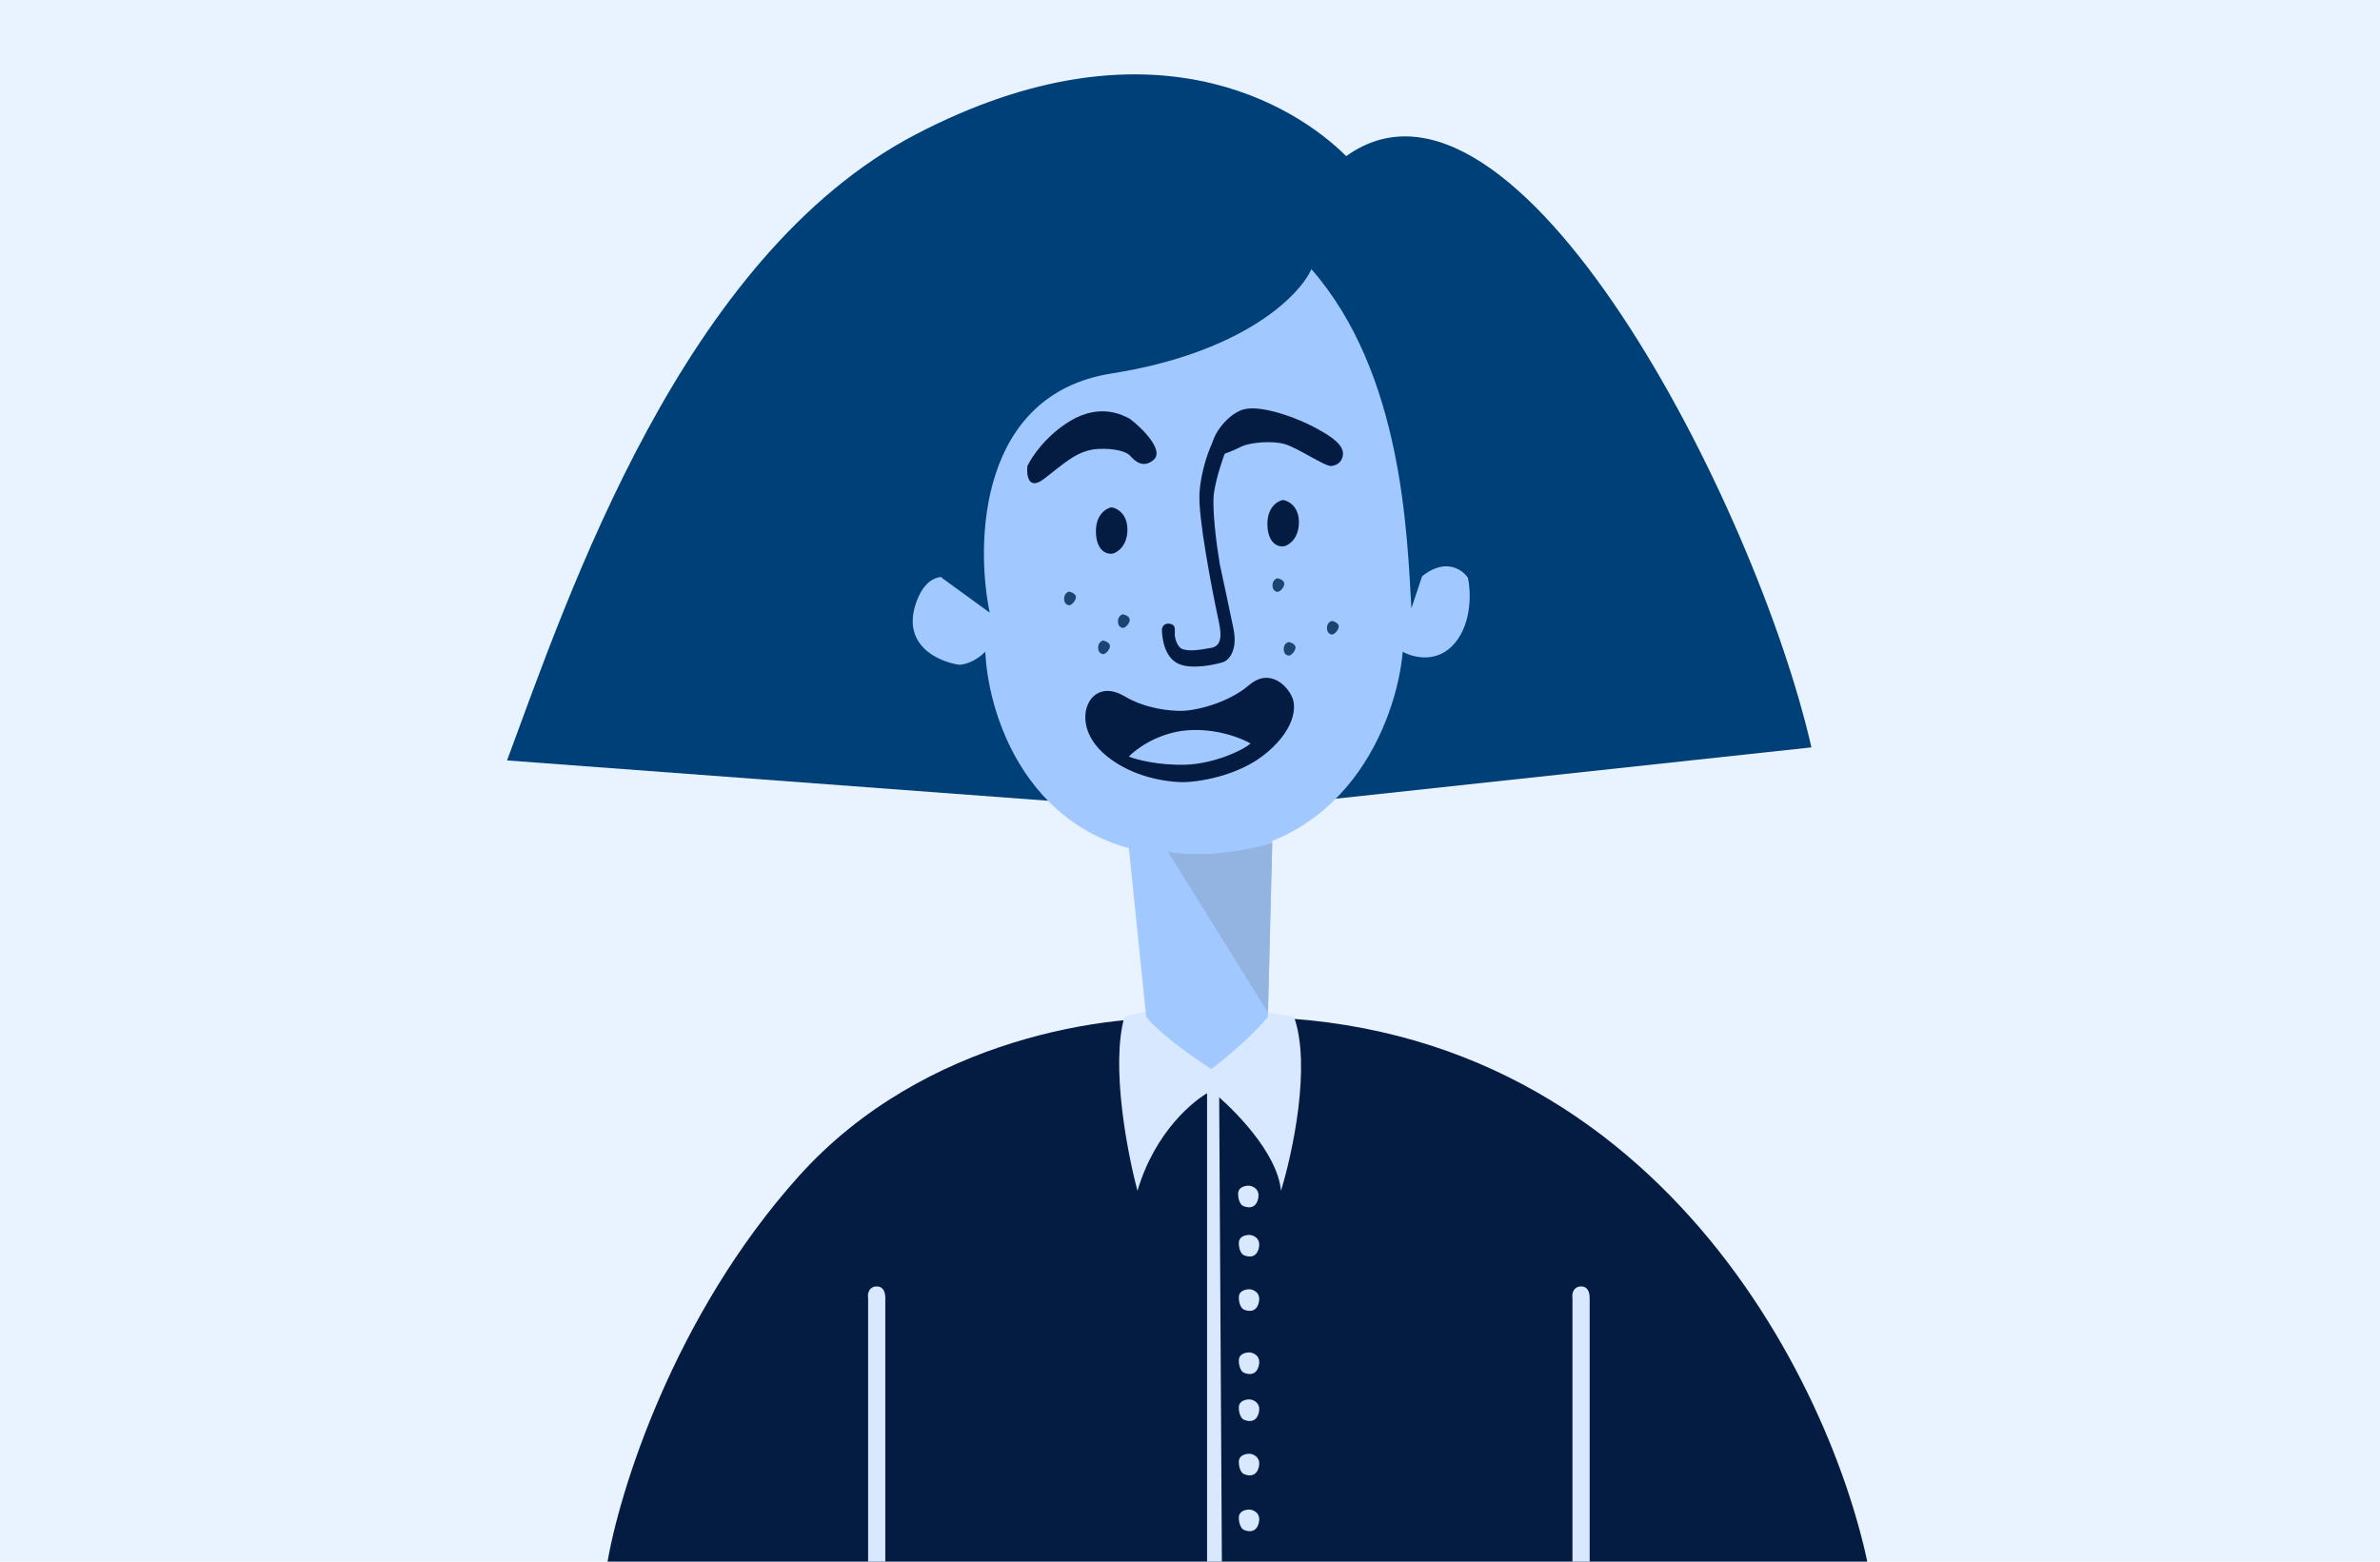 <svg width="320" height="210" viewBox="0 0 320 210" fill="none" xmlns="http://www.w3.org/2000/svg">
<path d="M320 0H0V210H320V0Z" fill="#E9F2FF"/>
<path d="M107.43 158.136C124.325 139.342 149.667 136.21 160.226 136.993C219.826 132.764 245.677 184.173 251.152 210.406H81.619C83.183 200.814 90.536 176.93 107.43 158.136Z" fill="#041C42"/>
<path d="M151.186 136.747C155.279 134.994 170.478 135.773 173.985 136.747C176.324 143.295 173.791 155.065 172.232 160.131C171.764 154.987 165.801 149.024 162.878 146.685C160.54 147.855 155.279 152.181 152.94 160.131C151.576 155.065 149.316 143.295 151.186 136.747Z" fill="#D8E8FF"/>
<path d="M123.126 18.075C154.46 1.706 174.18 14.177 181.001 20.997C203.8 4.629 236.147 67.96 243.552 100.503L162.294 109.271L68.174 102.256C76.553 79.652 91.791 34.443 123.126 18.075Z" fill="#004079"/>
<path d="M123.125 81.211C124.996 75.599 128.971 77.703 130.725 79.457L117.279 48.474L157.032 22.752L197.369 44.382L190.939 77.703C194.212 74.897 196.59 76.534 197.369 77.703C197.759 79.457 197.954 83.666 195.615 86.472C193.277 89.278 189.964 88.421 188.6 87.641C187.821 96.8 181 115.118 159.955 115.118C138.909 115.118 132.868 96.8 132.479 87.641C131.076 89.044 129.556 89.395 128.971 89.395C126.243 89.005 121.254 86.823 123.125 81.211Z" fill="#A1C9FF"/>
<path d="M154.109 136.747L151.771 113.948L171.062 112.779L170.478 136.747C167.555 140.255 162.878 143.762 162.878 143.762C162.878 143.762 156.447 139.67 154.109 136.747Z" fill="#A1C9FF"/>
<path d="M157.032 114.533C162.177 115.468 168.529 114.143 171.062 113.364L170.478 136.163L157.032 114.533Z" fill="#93B4E1"/>
<path d="M149.432 50.227C167.204 47.421 174.765 39.705 176.324 36.197C188.6 50.227 189.185 71.858 189.769 81.796L202.046 44.966L157.032 19.829L116.11 47.889L126.633 77.703L133.064 82.38C131.115 72.832 131.661 53.034 149.432 50.227Z" fill="#004079"/>
<path d="M162.294 210.406V144.932H163.908L164.288 210.406H162.294Z" fill="#D8E8FF"/>
<path d="M166.471 160.535C166.471 159.587 167.483 159.416 167.99 159.449C168.527 159.515 169.508 159.982 169.129 161.325C168.749 162.668 167.578 162.411 167.04 162.115C166.85 161.983 166.471 161.483 166.471 160.535Z" fill="#D8E8FF"/>
<path d="M166.565 167.155C166.565 166.207 167.578 166.036 168.084 166.069C168.622 166.135 169.603 166.602 169.224 167.945C168.844 169.288 167.673 169.032 167.135 168.735C166.945 168.604 166.565 168.103 166.565 167.155Z" fill="#D8E8FF"/>
<path d="M166.565 174.463C166.565 173.515 167.578 173.344 168.084 173.377C168.622 173.443 169.603 173.91 169.224 175.253C168.844 176.596 167.673 176.34 167.135 176.043C166.945 175.912 166.565 175.411 166.565 174.463Z" fill="#D8E8FF"/>
<path d="M166.565 182.956C166.565 182.008 167.578 181.837 168.084 181.87C168.622 181.936 169.603 182.403 169.224 183.746C168.844 185.089 167.673 184.832 167.135 184.536C166.945 184.405 166.565 183.904 166.565 182.956Z" fill="#D8E8FF"/>
<path d="M166.565 189.276C166.565 188.328 167.578 188.157 168.084 188.19C168.622 188.256 169.603 188.723 169.224 190.066C168.844 191.41 167.673 191.153 167.135 190.856C166.945 190.725 166.565 190.224 166.565 189.276Z" fill="#D8E8FF"/>
<path d="M166.565 196.584C166.565 195.636 167.578 195.465 168.084 195.498C168.622 195.564 169.603 196.031 169.224 197.374C168.844 198.717 167.673 198.461 167.135 198.164C166.945 198.033 166.565 197.532 166.565 196.584Z" fill="#D8E8FF"/>
<path d="M166.565 204.09C166.565 203.142 167.578 202.97 168.084 203.003C168.622 203.069 169.603 203.537 169.224 204.88C168.844 206.223 167.673 205.966 167.135 205.67C166.945 205.538 166.565 205.038 166.565 204.09Z" fill="#D8E8FF"/>
<path d="M116.721 210.406V174.601C116.592 173.797 116.952 172.992 117.877 172.992C118.802 172.992 119.034 173.797 119.034 174.601V210.406H116.721Z" fill="#D8E8FF"/>
<path d="M211.425 210.406V174.601C211.296 173.797 211.656 172.992 212.581 172.992C213.507 172.992 213.738 173.797 213.738 174.601V210.406H211.425Z" fill="#D8E8FF"/>
<path d="M151.233 93.646C154.068 95.323 157.286 95.593 158.763 95.593C160.775 95.593 165.111 94.545 167.916 92.149C170.825 89.663 173.181 92.448 173.673 93.646C174.264 94.694 174.411 97.713 170.425 101.134C166.587 104.428 160.879 105.227 158.763 105.177C156.942 105.127 152.415 104.578 148.871 101.733C145.455 98.99 145.623 95.892 146.362 94.545C146.804 93.546 148.399 91.969 151.233 93.646Z" fill="#041C42"/>
<path d="M159.439 102.831C163.096 102.722 167.107 100.929 168.14 99.979C166.91 99.255 163.479 97.888 159.586 98.213C155.693 98.539 152.754 100.703 151.771 101.744C152.803 102.152 155.782 102.939 159.439 102.831Z" fill="#A1C9FF"/>
<path d="M155.1 61.848C153.685 63.051 152.555 61.972 151.955 61.293C151.503 60.748 149.92 60.259 147.658 60.37C144.831 60.508 142.941 62.443 140.345 64.412C138.268 65.988 138.006 63.913 138.135 62.678C138.69 61.47 140.626 58.56 143.93 56.584C148.061 54.115 151.126 55.949 151.706 56.204C152.285 56.459 156.868 60.344 155.1 61.848Z" fill="#041C42"/>
<path d="M167.378 55.011C165.246 55.456 162.872 58.492 162.955 60.188C163.052 62.167 165.945 60.467 167.055 59.987C168.165 59.508 170.986 59.228 172.71 59.711C174.434 60.193 178.1 62.706 178.948 62.665C179.796 62.623 180.617 62.016 180.562 60.885C180.492 59.471 178.116 58.218 176.854 57.524C174.67 56.323 169.903 54.485 167.378 55.011Z" fill="#041C42"/>
<path d="M161.273 66.364C161.457 63.181 162.667 60.108 163.189 59.185L164.693 60.953C164.565 61.243 163.592 63.955 163.245 66.126C162.898 68.297 163.607 73.525 164.005 75.867C164.371 77.55 165.252 81.645 165.848 84.563C166.444 87.482 165.203 88.752 164.508 89.022C163.251 89.414 160.305 90.021 158.57 89.312C156.401 88.427 156.255 85.458 156.221 84.751C156.193 84.185 156.731 83.592 157.6 83.975C158.123 84.205 157.931 84.951 157.952 85.375C157.98 85.958 158.349 87.112 159.038 87.305C159.901 87.547 160.749 87.505 162.856 87.119C164.541 86.809 164.129 84.789 163.8 83.246C162.881 78.945 161.089 69.548 161.273 66.364Z" fill="#041C42"/>
<path d="M174.643 70.245C174.651 68.09 173.225 67.338 172.511 67.231C171.762 67.362 170.293 68.247 170.415 70.735C170.537 73.223 171.972 73.588 172.674 73.459C173.327 73.285 174.635 72.399 174.643 70.245Z" fill="#041C42"/>
<path d="M151.585 71.231C151.593 69.077 150.168 68.325 149.454 68.218C148.704 68.349 147.236 69.233 147.358 71.722C147.48 74.21 148.915 74.574 149.617 74.445C150.27 74.272 151.577 73.386 151.585 71.231Z" fill="#041C42"/>
<path d="M172.647 78.704C172.846 78.127 172.132 77.831 171.75 77.755C171.517 77.814 171.059 78.101 171.092 78.78C171.125 79.459 171.605 79.605 171.84 79.594C172.027 79.537 172.449 79.281 172.647 78.704Z" fill="#1A4571"/>
<path d="M179.969 84.439C180.168 83.862 179.454 83.567 179.073 83.491C178.839 83.549 178.381 83.836 178.414 84.515C178.447 85.194 178.927 85.341 179.163 85.329C179.349 85.273 179.771 85.016 179.969 84.439Z" fill="#1A4571"/>
<path d="M174.156 87.275C174.355 86.698 173.641 86.402 173.259 86.326C173.026 86.385 172.567 86.672 172.601 87.351C172.634 88.029 173.114 88.176 173.349 88.165C173.535 88.108 173.958 87.851 174.156 87.275Z" fill="#1A4571"/>
<path d="M151.867 83.547C152.065 82.97 151.352 82.674 150.97 82.599C150.736 82.657 150.278 82.944 150.311 83.623C150.344 84.302 150.824 84.448 151.06 84.437C151.246 84.381 151.668 84.124 151.867 83.547Z" fill="#1A4571"/>
<path d="M144.631 80.5C144.83 79.923 144.116 79.628 143.735 79.552C143.501 79.61 143.043 79.897 143.076 80.576C143.109 81.255 143.589 81.402 143.825 81.39C144.011 81.334 144.433 81.077 144.631 80.5Z" fill="#1A4571"/>
<path d="M149.205 87.078C149.403 86.502 148.689 86.206 148.308 86.13C148.074 86.189 147.616 86.476 147.649 87.154C147.682 87.833 148.162 87.98 148.398 87.968C148.584 87.912 149.006 87.655 149.205 87.078Z" fill="#1A4571"/>
</svg>
